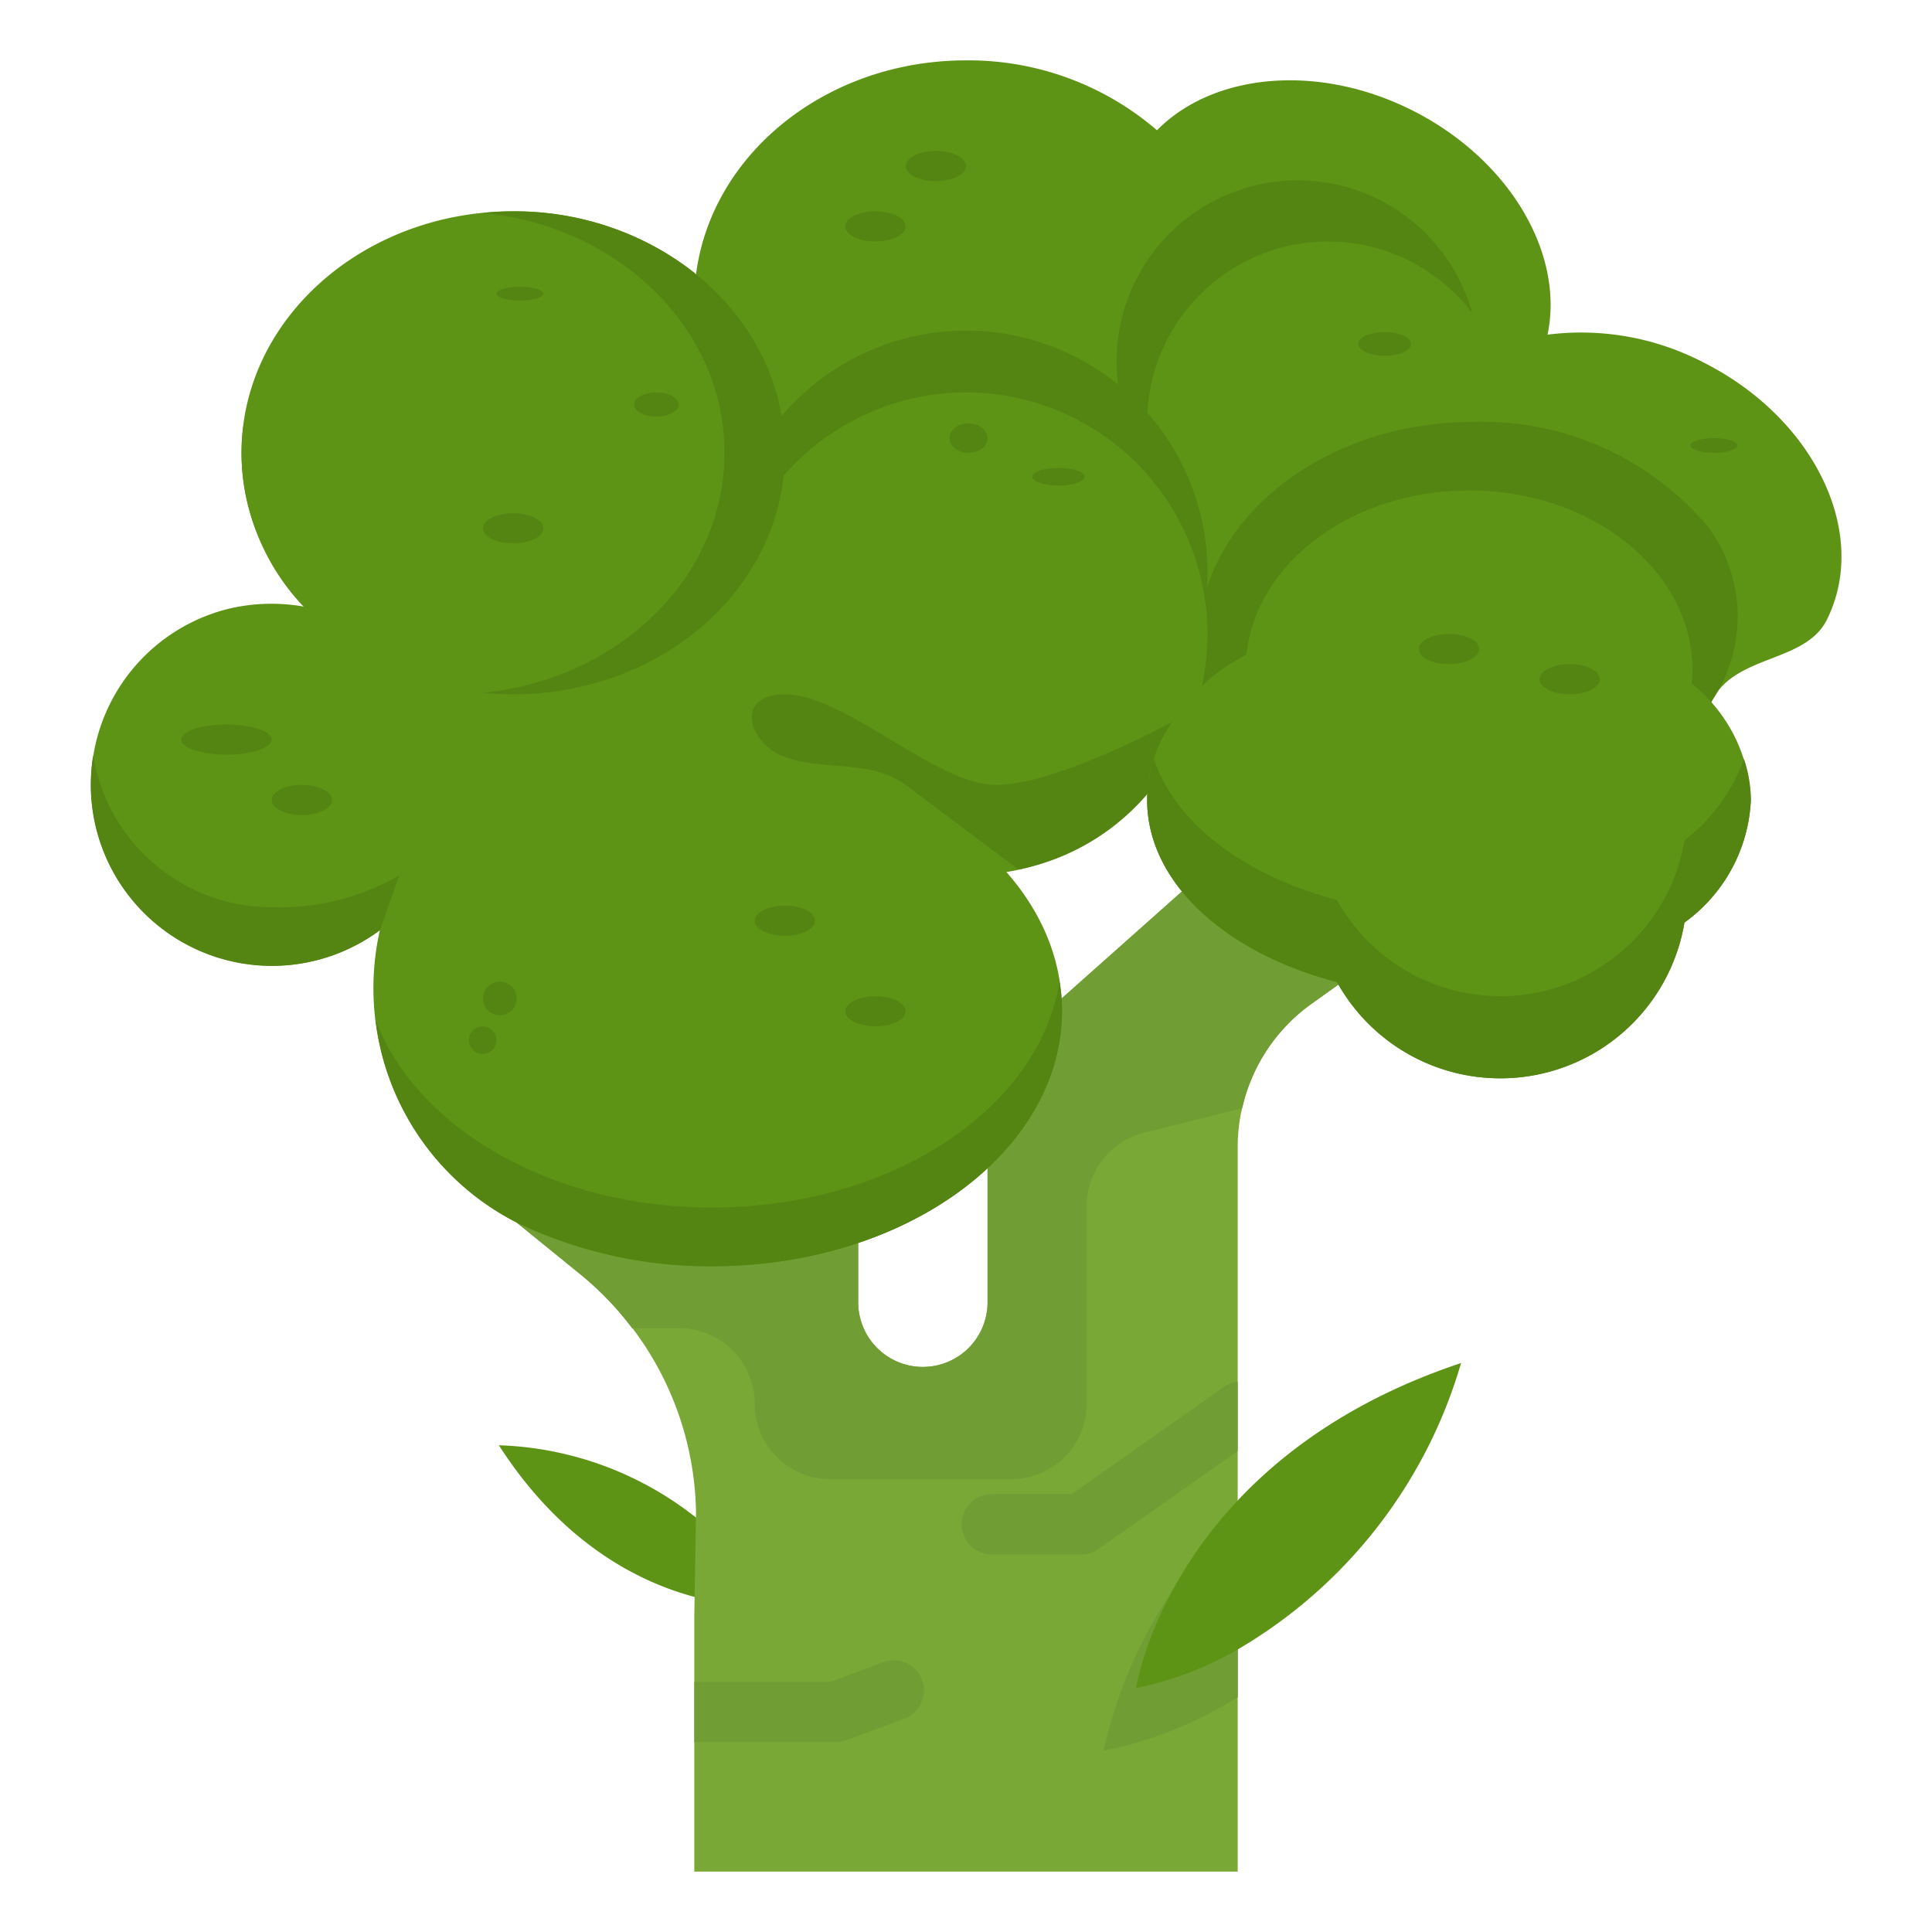 <svg id="Layer_1" height="512" viewBox="0 0 64 64" width="512" xmlns="http://www.w3.org/2000/svg" data-name="Layer 1"><path d="m16.525 47.876c3.759 5.84 8.95 5.307 8.95 5.307a7.549 7.549 0 0 0 -1.416-2.012 11.093 11.093 0 0 0 -7.534-3.295z" fill="#5e9415"/><path d="m39.155 29.529-4 3.558-18.039 7.413 2.11 1.714a10.367 10.367 0 0 1 3.831 7.927l-.057 3.359v8.5h18v-24a5.83 5.83 0 0 1 2.441-4.744l.972-.694zm-6.441 13.609a2.142 2.142 0 0 1 -2.143 2.143 2.142 2.142 0 0 1 -2.142-2.143v-1.973a11.769 11.769 0 0 0 4.285-2.48z" fill="#79a837"/><path d="m43.441 33.256.972-.694-5.258-3.033-4 3.558-18.039 7.413 2.11 1.714a10.324 10.324 0 0 1 1.714 1.786h1.56a2.5 2.5 0 0 1 2.5 2.5 2.5 2.5 0 0 0 2.5 2.5h6a2.5 2.5 0 0 0 2.5-2.5v-6.548a2.5 2.5 0 0 1 1.894-2.425l3.255-.814a5.83 5.83 0 0 1 2.292-3.457zm-10.727 9.882a2.142 2.142 0 0 1 -2.143 2.143 2.142 2.142 0 0 1 -2.142-2.143v-1.973a11.769 11.769 0 0 0 4.285-2.48z" fill="#719e34"/><path d="m56.417 12a8.79 8.79 0 0 0 -5.153-.914c.563-2.672-1.244-5.8-4.481-7.43-3.136-1.576-6.6-1.226-8.456.659a9.571 9.571 0 0 0 -6.327-2.315c-4.626 0-8.437 3.1-8.943 7.094l-.057-.057a9.625 9.625 0 0 0 -6-2.037c-4.971 0-9 3.582-9 8a7.454 7.454 0 0 0 2.061 5.1l-.061-.017a6.182 6.182 0 0 0 -2.333.061 6 6 0 1 0 4.917 10.669 8.727 8.727 0 0 0 4.687 9.765 14.758 14.758 0 0 0 6.318 1.368c6.4 0 11.59-3.793 11.59-8.473 0-3.034-2.182-5.7-5.462-7.193l4.283-2.28 4 2 9 4.513a12.421 12.421 0 0 0 9.712-7.3c.757-1.537 3.081-1.245 3.8-2.673 1.435-2.862-.398-6.685-4.095-8.54z" fill="#5e9415"/><path d="m36.554 58a13.266 13.266 0 0 0 4.046-1.535c.133-.074.269-.155.405-.236v-6.1a15.569 15.569 0 0 0 -4.451 7.871z" fill="#719e34"/><path d="m48.4 45.152c-9.641 3.214-10.766 10.768-10.766 10.768a11.062 11.062 0 0 0 3.366-1.279 16.251 16.251 0 0 0 7.4-9.489z" fill="#5e9415"/><path d="m48.815 13.975c-4.779 0-8.694 2.952-9.089 6.708a8.12 8.12 0 0 0 -3.8 4.282l2.074 1.035.04.02a6.059 6.059 0 0 1 3.254-4.332c.32-3.044 3.493-5.436 7.367-5.436 4.086 0 7.4 2.66 7.4 5.942 0 .15-.014.3-.028.445a7.084 7.084 0 0 1 .641.645c.013-.025.027-.049.04-.075a5 5 0 0 0 -.117-5.74 9.778 9.778 0 0 0 -7.782-3.494z" fill="#548513"/><path d="m13.227 29a7.987 7.987 0 0 1 -4.227 1.054 6 6 0 0 1 -5.914-5.027 6 6 0 0 0 9.5 5.786z" fill="#548513"/><path d="m9 18.054a5.989 5.989 0 0 1 1 .083l.061.012a7.55 7.55 0 0 1 -1.987-4.125 6.961 6.961 0 0 0 .626 4.045c.1-.005.2-.015.3-.015z" fill="#5e9415"/><circle cx="32" cy="21" fill="#5e9415" r="8"/><g fill="#548513"><path d="m32 13a8 8 0 0 1 7.931 7 8 8 0 1 0 -15.862 0 8 8 0 0 1 7.931-7z"/><path d="m17 7c-.338 0-.671.02-1 .052 4.5.443 8 3.83 8 7.948s-3.5 7.5-8 7.948c.329.032.662.052 1 .052 4.971 0 9-3.582 9-8s-4.029-8-9-8z"/><path d="m38 14a5.995 5.995 0 0 1 10.77-3.629 6 6 0 1 0 -10.54 5.258 6 6 0 0 1 -.23-1.629z"/><path d="m33.74 28.805a7.561 7.561 0 0 0 4.721-3.088l.364-1.8s-3.825 2.083-5.825 2.083-5-3-7-3c-1.667 0-1.225 1.6-.051 2.057 1.281.5 2.9.081 4.051.943z"/><ellipse cx="29" cy="7.5" rx="1" ry=".5"/><ellipse cx="7.5" cy="24.5" rx="1.5" ry=".5"/><ellipse cx="10" cy="26.5" rx="1" ry=".5"/><ellipse cx="17" cy="17.5" rx="1" ry=".5"/><ellipse cx="31" cy="5.5" rx="1" ry=".5"/><ellipse cx="26" cy="30.5" rx="1" ry=".5"/><ellipse cx="29" cy="33.5" rx="1" ry=".5"/><path d="m23.589 40c-5.326 0-9.792-2.633-11.146-6.211a8.645 8.645 0 0 0 4.757 6.749c.08.039.166.072.247.11a14.8 14.8 0 0 0 6.146 1.3c6.4 0 11.59-3.793 11.59-8.473a6.315 6.315 0 0 0 -.086-.956c-.676 4.21-5.566 7.481-11.508 7.481z"/><ellipse cx="45.868" cy="11.393" rx=".876" ry=".393"/><ellipse cx="32.083" cy="14.512" rx=".631" ry=".488"/><ellipse cx="35.063" cy="15.793" rx=".867" ry=".293"/><ellipse cx="17.223" cy="9.728" rx=".777" ry=".229"/><ellipse cx="21.742" cy="13.4" rx=".742" ry=".4"/><ellipse cx="56.779" cy="14.756" rx=".779" ry=".244"/><circle cx="16.558" cy="33.075" r=".558"/><circle cx="15.989" cy="34.457" r=".457"/></g><path d="m48.661 16.252c-3.874 0-7.047 2.392-7.367 5.436-2.018 1.189-3.294 2.902-3.294 4.812 0 2.735 2.6 5.071 6.282 6.031.017.029.038.056.055.085l.076-.054-.076.054a6.185 6.185 0 0 0 11.463-2.055 5.3 5.3 0 0 0 2.2-4.061 5.182 5.182 0 0 0 -1.969-3.861c.014-.147.028-.295.028-.445 0-3.282-3.312-5.942-7.398-5.942z" fill="#5e9415"/><path d="m55.8 27.838a6.185 6.185 0 0 1 -11.464 2.055c-.017-.029-.038-.056-.055-.086-3.053-.8-5.358-2.54-6.057-4.673a4.322 4.322 0 0 0 -.224 1.366c0 2.735 2.6 5.071 6.282 6.031.017.029.038.056.055.085a6.185 6.185 0 0 0 11.463-2.055 5.3 5.3 0 0 0 2.2-4.061 4.3 4.3 0 0 0 -.23-1.361 5.929 5.929 0 0 1 -1.97 2.699z" fill="#548513"/><ellipse cx="48" cy="21.5" fill="#548513" rx="1" ry=".5"/><ellipse cx="52" cy="22.5" fill="#548513" rx="1" ry=".5"/><path d="m41 45.766a.974.974 0 0 0 -.432.161l-5.068 3.567h-2.643a1 1 0 0 0 0 2h2.958a1 1 0 0 0 .575-.182l4.61-3.244z" fill="#719e34"/><path d="m28.026 57.652 1.929-.714a1 1 0 0 0 -.695-1.876l-1.761.652h-4.499v2h4.679a1 1 0 0 0 .347-.062z" fill="#719e34"/></svg>